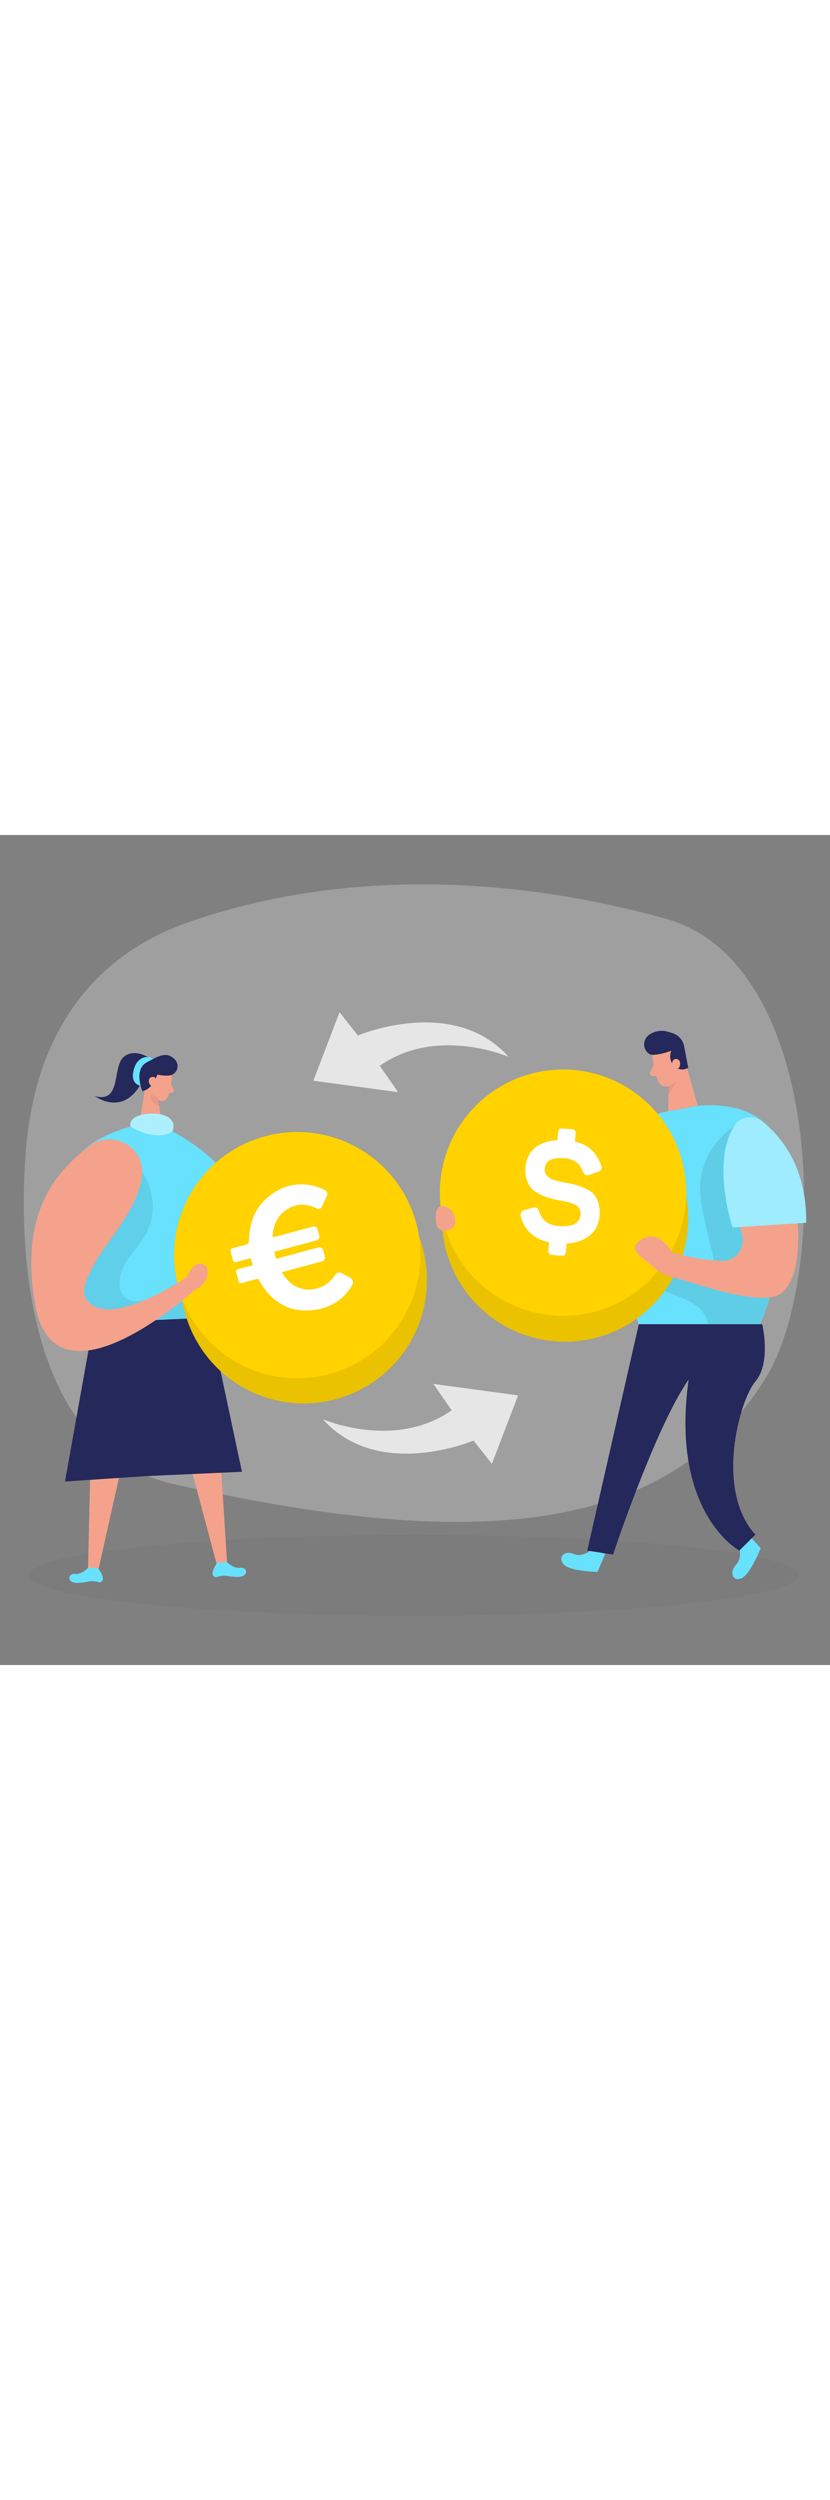 <svg id="_0565_currency" xmlns="http://www.w3.org/2000/svg" viewBox="0 0 500 500" data-imageid="currencies-81" imageName="Currencies" class="illustrations_image" style="width: 166px;"><rect x="0" y="0" width="500" height="500" fill="#808080" stroke="none"/><defs><style>.cls-1_currencies-81,.cls-2_currencies-81,.cls-3_currencies-81{fill:#fff;}.cls-4_currencies-81{fill:#f4a28c;}.cls-5_currencies-81,.cls-6_currencies-81{fill:#e6e6e6;}.cls-7_currencies-81{opacity:.03;}.cls-7_currencies-81,.cls-8_currencies-81{fill:none;}.cls-6_currencies-81{opacity:.3;}.cls-8_currencies-81,.cls-9_currencies-81{opacity:.08;}.cls-10_currencies-81{opacity:.09;}.cls-10_currencies-81,.cls-9_currencies-81,.cls-11_currencies-81{fill:#000001;}.cls-12_currencies-81{fill:#ce8172;opacity:.31;}.cls-2_currencies-81{opacity:.46;}.cls-13_currencies-81{fill:#24285b;}.cls-3_currencies-81{opacity:.36;}.cls-14_currencies-81{fill:#ffd200;}.cls-15_currencies-81{fill:#68e1fd;}</style></defs><g id="bg_currencies-81"><path class="cls-6_currencies-81" d="m113.67,52.46C62.21,70.3,21.7,112.44,15.54,190.29c-5.19,65.6,2.84,181.51,89.65,200.86,168.92,37.66,294.65,36.06,356.43-64.67,38.17-62.24,34.77-249.16-59.93-275.86-66.99-18.88-177.73-36.39-288.01,1.83Z"/></g><g id="sd_currencies-81" class="cls-7_currencies-81"><ellipse class="cls-11_currencies-81" cx="249.36" cy="445.93" rx="231.83" ry="24.33"/></g><g id="dollar_currencies-81"><path class="cls-15_currencies-81 targetColor" d="m356.46,430.34s-5.27,5.19-10.96,2.74c-5.7-2.45-9.86,2.4-5.66,6.51,4.2,4.11,20.09,4.29,20.09,4.29l4.66-10.77-8.13-2.76Z" style="fill: rgb(104, 225, 253);"/><path class="cls-15_currencies-81 targetColor" d="m445.04,427.93s2.58,7.09-1.72,11.73c-4.3,4.63-1.61,10.52,3.59,7.97,5.2-2.55,11.34-17.98,11.34-17.98l-7.72-8.61-5.49,6.89Z" style="fill: rgb(104, 225, 253);"/><path class="cls-13_currencies-81" d="m459.16,294.66s5.56,23.15-4.11,34.53c-9.67,11.39-24.47,65.32,0,92.29l-9.67,9.59s-42.37-22.77-30.29-104.88l-30.25-31.54h74.33Z"/><path class="cls-13_currencies-81" d="m384.83,294.66l-31.07,136.41,15.53,2.4s31.07-93.49,51.58-112.67l-36.05-26.14Z"/><path class="cls-15_currencies-81 targetColor" d="m377.61,174.72s-32.4,13.81-27.44,64.41l31.65-2.71-4.21-61.69Z" style="fill: rgb(104, 225, 253);"/><path class="cls-3_currencies-81" d="m377.61,174.72s-32.4,13.81-27.44,64.41l31.65-2.71-4.21-61.69Z"/><polygon class="cls-4_currencies-81" points="411.32 131.37 420.3 163.04 402.49 166.74 403.11 142.21 411.32 131.37"/><path class="cls-12_currencies-81" d="m402.75,147.58s3.25-1.07,5.42-4.18c0,0,.46,6.01-5.41,12.69l-.02-8.52Z"/><path class="cls-15_currencies-81 targetColor" d="m420.3,163.04l-10.56,2.19s-48.32,5.21-50.28,32.48c-1.96,27.27,25.33,96.95,25.33,96.95h73.2s58.65-138.83-37.7-131.62Z" style="fill: rgb(104, 225, 253);"/><path class="cls-4_currencies-81" d="m392.88,132.3s.89,10.01,3.72,16.26c1.14,2.54,4.18,3.68,6.7,2.5,3.13-1.47,6.94-4.36,7.11-9.78l1.42-9.16s.69-5.77-5.6-8.79c-6.29-3.02-14.2,2.9-13.35,8.97Z"/><path class="cls-10_currencies-81" d="m441.93,175.75s-25.04,14.54-19.23,47.45c5.81,32.91,15.48,44.23-5.18,39.63-20.65-4.6-29.14-14.96-29.14-14.96,0,0-14.86,12.13,0,21.33,14.86,9.2,35.03,9.18,38.21,25.46h31.41s2.54-7.14,5.91-16.12c3.37-8.99-21.99-102.79-21.99-102.79Z"/><path class="cls-13_currencies-81" d="m395.41,132.27c1.74-.22,4.91-.79,8.99-2.32,0,0-2.33,4.86,1.61,9.05,3.93,4.19,8.59,1.24,8.59,1.24l-2.42-12.67c-.59-3.72-3.15-6.83-6.7-8.08-1.45-.51-3.04-.99-4.61-1.32-3.98-.83-9.61.76-11.81,4.31-.95,1.53-1.26,3.43-.86,5.18s1.52,3.33,3.04,4.28c1.07.68,2.98.48,4.17.33Z"/><path class="cls-4_currencies-81" d="m404.89,138.9s-.6-3.82,2.31-4.03c2.91-.21,3.82,5.3.02,6.5l-2.33-2.47Z"/><circle class="cls-9_currencies-81" cx="340.38" cy="231.02" r="74.21"/><circle class="cls-14_currencies-81" cx="340.38" cy="231.02" r="74.21"/><g class="cls-8_currencies-81"><circle class="cls-11_currencies-81" cx="339.16" cy="215.46" r="74.21"/></g><circle class="cls-9_currencies-81" cx="340.38" cy="231.02" r="74.21"/><circle class="cls-14_currencies-81" cx="339.16" cy="215.46" r="74.21"/><path class="cls-1_currencies-81" d="m344.23,177.2c2.09.17,2.67.95,2.5,3.04l-.37,4.46c8.27,1.87,12.75,6.45,15.7,14.02.91,2.27.36,3.42-2.19,4.31l-4.62,1.64c-2.17.83-3.14.29-4.14-1.99-2.07-4.93-4.88-7.45-11.07-7.96-7.73-.63-11.46,1.35-11.89,6.53-.28,3.37,2.64,5.71,5.78,6.61,1.52.49,3.67,1.03,6.47,1.54,5.06.87,7.57,1.45,11.9,3.36,2.21,1.01,3.86,2.06,5.13,3.35,2.35,2.57,4.25,7.31,3.78,13.13-.81,9.91-8.01,16.1-19.88,16.87l-.39,4.73c-.17,2.09-.87,2.77-2.96,2.6l-5-.41c-2.09-.17-2.76-.96-2.59-3.05l.38-4.64c-9-1.93-14.71-7.07-17.04-15.5-.56-2.06.28-3.37,2.44-4.01l4.59-1.27c2.34-.63,3.3,0,4.11,2.35,1.58,5.26,5.47,8.14,11.65,8.65,8.37.69,12.77-1.61,13.21-6.97.23-2.82-.9-4.65-3.45-5.96-2.56-1.22-4.8-1.77-8.86-2.47-4.97-.87-7.74-1.64-11.97-3.64-2.12-1-3.76-2.14-5.03-3.43-2.53-2.68-4.35-7.22-3.9-12.77.81-9.82,7.53-15.86,19.3-16.46l.37-4.46c.17-2.09.96-2.76,3.05-2.59l5,.41Z"/><path class="cls-4_currencies-81" d="m480.54,233.91s4.13,42.27-16.63,44.63c-15.67,1.78-40.78-7.06-56.13-11.44-6.64-1.89-9.87-2.78-14.97-7.44-6.12-5.59-14.61-9.57-8.01-14.88,11.72-9.44,20.03,6.72,20.03,6.72,0,0,14.99,4.59,30.06,5.01,8.2.23,14.31-7.52,12.2-15.45l-3.88-14.56s27.47-25.77,37.32,7.4Z"/><path class="cls-4_currencies-81" d="m393.77,138.57l-2.08,4.3c-.51,1.06.25,2.3,1.43,2.31l3.91.04-3.26-6.65Z"/><path class="cls-15_currencies-81 targetColor" d="m458.99,172.44c10.72,8.28,27.01,26.58,26.69,61.14l-44.35,2.83s-12.81-37.94.59-60.66c3.56-6.04,11.52-7.59,17.06-3.31Z" style="fill: rgb(104, 225, 253);"/><path class="cls-3_currencies-81" d="m458.99,172.44c10.72,8.28,27.01,26.58,26.69,61.14l-44.35,2.83s-12.81-37.94.59-60.66c3.56-6.04,11.52-7.59,17.06-3.31Z"/><path class="cls-4_currencies-81" d="m271.74,225.93c1.53,1.63,2.31,3.86,2.48,6.09.09,1.21,0,2.49-.64,3.52-.38.62-.94,1.11-1.54,1.53-2.43,1.68-6.13,1.92-8.07-.3-1.11-1.28-1.41-3.06-1.44-4.75-.04-1.99-.24-5.93,1.37-7.47,2.14-2.05,6.17-.39,7.84,1.39Z"/></g><g id="euro_currencies-81"><path class="cls-13_currencies-81" d="m91.49,135.27s-9.76-7.54-16.9-1.65c-7.14,5.89-1.11,28.12-17.44,23.69,0,0,18.14,13.71,29.31-10.53l5.03-11.52Z"/><path class="cls-15_currencies-81 targetColor" d="m84.69,151.01s-6.43-.62-4.18-9.45c2.25-8.83,9.48-8.83,11.65-6.64l-7.47,16.09Z" style="fill: rgb(104, 225, 253);"/><path class="cls-4_currencies-81" d="m103.57,145.43s-.44,7.61-2.44,12.43c-.81,1.95-3.08,2.89-5.03,2.06-2.41-1.04-5.37-3.14-5.63-7.25l-1.3-6.92s-.66-4.36,4.04-6.8c4.7-2.44,10.85,1.87,10.34,6.49Z"/><polygon class="cls-4_currencies-81" points="87.79 149.69 83.94 174.38 97.7 175.54 95.04 157.57 87.79 149.69"/><path class="cls-4_currencies-81" d="m103.04,150.21l1.68,3.21c.41.79-.14,1.75-1.03,1.79l-2.96.12,2.32-5.12Z"/><path class="cls-12_currencies-81" d="m95.12,158.08s-2.87-.74-4.3-2.52c0,0-1.34,5.31,5.06,7.66l-.76-5.15Z"/><path class="cls-4_currencies-81" d="m88.31,149.79s.37-2.91-1.85-3.01-2.77,4.11.14,4.94l1.71-1.93Z"/><path class="cls-13_currencies-81" d="m102.04,144.85c-1.84.23-4.22.13-7.3-.52,0,0-2.13,8.35-8.98,10.01,0,0-5.49-13.05,2.64-17.4,6.81-3.65,11.91-6.95,16.96-1.71,3.23,3.35,1.3,9.04-3.31,9.62Z"/><path class="cls-4_currencies-81" d="m118.2,248.29s2.81,52.6,38.6,54.51c35.79,1.9,53.46-69.5,53.46-69.5,0,0,5.75-7.4-.54-11.88,0,0,3.72-11.28,0-11.64-3.72-.36-7.59,19.38-7.59,19.38,0,0-19.04,37.27-36.15,40.86-17.11,3.59-5.44-53.79-45.47-79.75-40.04-25.96-2.31,58.02-2.31,58.02Z"/><path class="cls-4_currencies-81" d="m94.56,148.79s-.11-3.4-2.84-3.06c-2.74.34-2.96,4.3.32,6.1l2.52-3.03Z"/><path class="cls-15_currencies-81 targetColor" d="m83.94,174.38l13.76,1.15s75.63,32.19,35.52,84.14c-3.36,4.35-5.49,9.53-5.93,15.01l-2.46,30.91-55.6,2.51s-85.49-111.22,14.71-133.72Z" style="fill: rgb(104, 225, 253);"/><polygon class="cls-4_currencies-81" points="131.07 348.26 136.86 439.26 131.05 441.24 108.38 356.03 131.07 348.26"/><path class="cls-9_currencies-81" d="m85.62,202.81s16.62,22.87-3.68,46.15c-20.3,23.28-7.07,42.18,16.53,25.79,23.6-16.39,28.43,3.36,28.43,3.36l-.88,12.58-37.83,1.29-41.89,2.05-16.33-34.29,55.66-56.92Z"/><path class="cls-15_currencies-81 targetColor" d="m136.65,437.93s3.77,4.05,8.12,3.48,5.49,5.55-1.58,5.49c-2.7-.02-4.89-.28-6.57-.58-2-.36-4,.01-5.91.69-.6.21-1.3.13-2.07-.64-2.19-2.18,2.27-7.97,2.27-7.97l5.73-.47Z" style="fill: rgb(104, 225, 253);"/><polygon class="cls-4_currencies-81" points="55.13 351.49 53 442.65 58.88 444.4 78.12 358.34 55.13 351.49"/><path class="cls-15_currencies-81 targetColor" d="m53.15,441.31s-3.6,4.2-7.98,3.8c-4.37-.4-5.27,5.77,1.8,5.42,2.7-.13,4.88-.47,6.54-.85,1.98-.44,3.99-.15,5.93.45.6.19,1.31.08,2.04-.72,2.1-2.27-2.59-7.88-2.59-7.88l-5.75-.24Z" style="fill: rgb(104, 225, 253);"/><polygon class="cls-13_currencies-81" points="126.02 290.69 145.74 383.59 105.24 385.41 88.13 386.19 39.15 389.46 56.26 293.84 126.02 290.69"/><circle class="cls-9_currencies-81" cx="182.99" cy="268.21" r="74.21"/><circle class="cls-14_currencies-81" cx="182.99" cy="268.21" r="74.21"/><g class="cls-8_currencies-81"><circle class="cls-11_currencies-81" cx="179.08" cy="253.1" r="74.21"/></g><circle class="cls-9_currencies-81" cx="182.99" cy="268.21" r="74.21"/><circle class="cls-14_currencies-81" cx="179.08" cy="253.1" r="74.21"/><path class="cls-1_currencies-81" d="m193.9,223.92l3.12-6.84c.48-1.05.11-2.32-.89-2.88-3.15-1.77-6.53-2.93-10.09-3.44-9.74-1.4-18.21,1.7-25.44,8.09-7.26,6.42-10.19,14.9-10.6,24.38-.13,3.07-.12,3.07-3.14,3.89-2.3.62-4.61,1.24-6.94,1.87-.78.21-1.26,1.02-1.04,1.8l1.47,5.47c.21.78,1.02,1.25,1.8,1.04l8.96-2.41,1.15,4.28-8.95,2.41c-.78.21-1.25,1.02-1.04,1.8l1.48,5.5c.21.78,1.02,1.25,1.8,1.04l9.89-2.66c7.22,12.97,17.46,20.53,32.76,18.96,10.7-1.1,18.81-6.14,24.06-15.29.83-1.44.32-3.3-1.14-4.1l-5.26-2.9c-1.36-.75-3.04-.31-3.91.98-1.98,2.94-4.36,5.45-7.7,7-4.52,2.09-9.22,2.64-13.99.9-4.68-1.71-7.9-5.1-10.55-9.44l24.41-6.57c1.22-.33,1.94-1.58,1.61-2.8l-1.07-3.96c-.33-1.22-1.58-1.94-2.8-1.61l-25.55,6.88-1.15-4.26,25.54-6.88c1.22-.33,1.94-1.58,1.61-2.8l-1.04-3.87c-.33-1.22-1.58-1.94-2.8-1.61l-24.27,6.53c.29-6.82,2.41-12.64,8.09-16.51,6.07-4.14,12.28-4.06,18.53-.91,1.14.58,2.53.09,3.07-1.08Z"/><path class="cls-4_currencies-81" d="m53.36,187.69c12.88-10.23,32.39-1.33,32.26,15.12-.15,20.1-21.91,42.57-28.74,55.48-3.78,7.15-8.83,16.17-4.59,21.8,13.76,18.26,60.48-13.97,60.48-13.97,0,0,3.17-9.57,9.29-7.75,5.86,1.74,2.61,13.45-4.39,15.34l.02.03s-85.1,77.69-96.7,8.3c-9.56-57.21,14.96-80.52,32.36-94.34Z"/><path class="cls-15_currencies-81 targetColor" d="m78.63,175.71s-2.17-5.82,8.69-7.55c10.86-1.73,19.78,2.52,16.55,10.4,0,0-7.93,6.92-25.24-2.85Z" style="fill: rgb(104, 225, 253);"/><path class="cls-2_currencies-81" d="m78.63,175.71s-2.17-5.82,8.69-7.55c10.86-1.73,19.78,2.52,16.55,10.4,0,0-7.93,6.92-25.24-2.85Z"/></g><g id="exchange_currencies-81"><path class="cls-5_currencies-81" d="m306.39,133.64s-43.06-18.77-77.62,5.35l11.05,15.93-51.07-6.91,15.81-41.26,11.04,14.04s57.36-24.53,90.79,12.86Z"/><path class="cls-5_currencies-81" d="m194.48,351.92s43.06,18.77,77.62-5.35l-11.05-15.93,51.07,6.91-15.81,41.26-11.04-14.04s-57.36,24.53-90.79-12.86Z"/></g></svg>